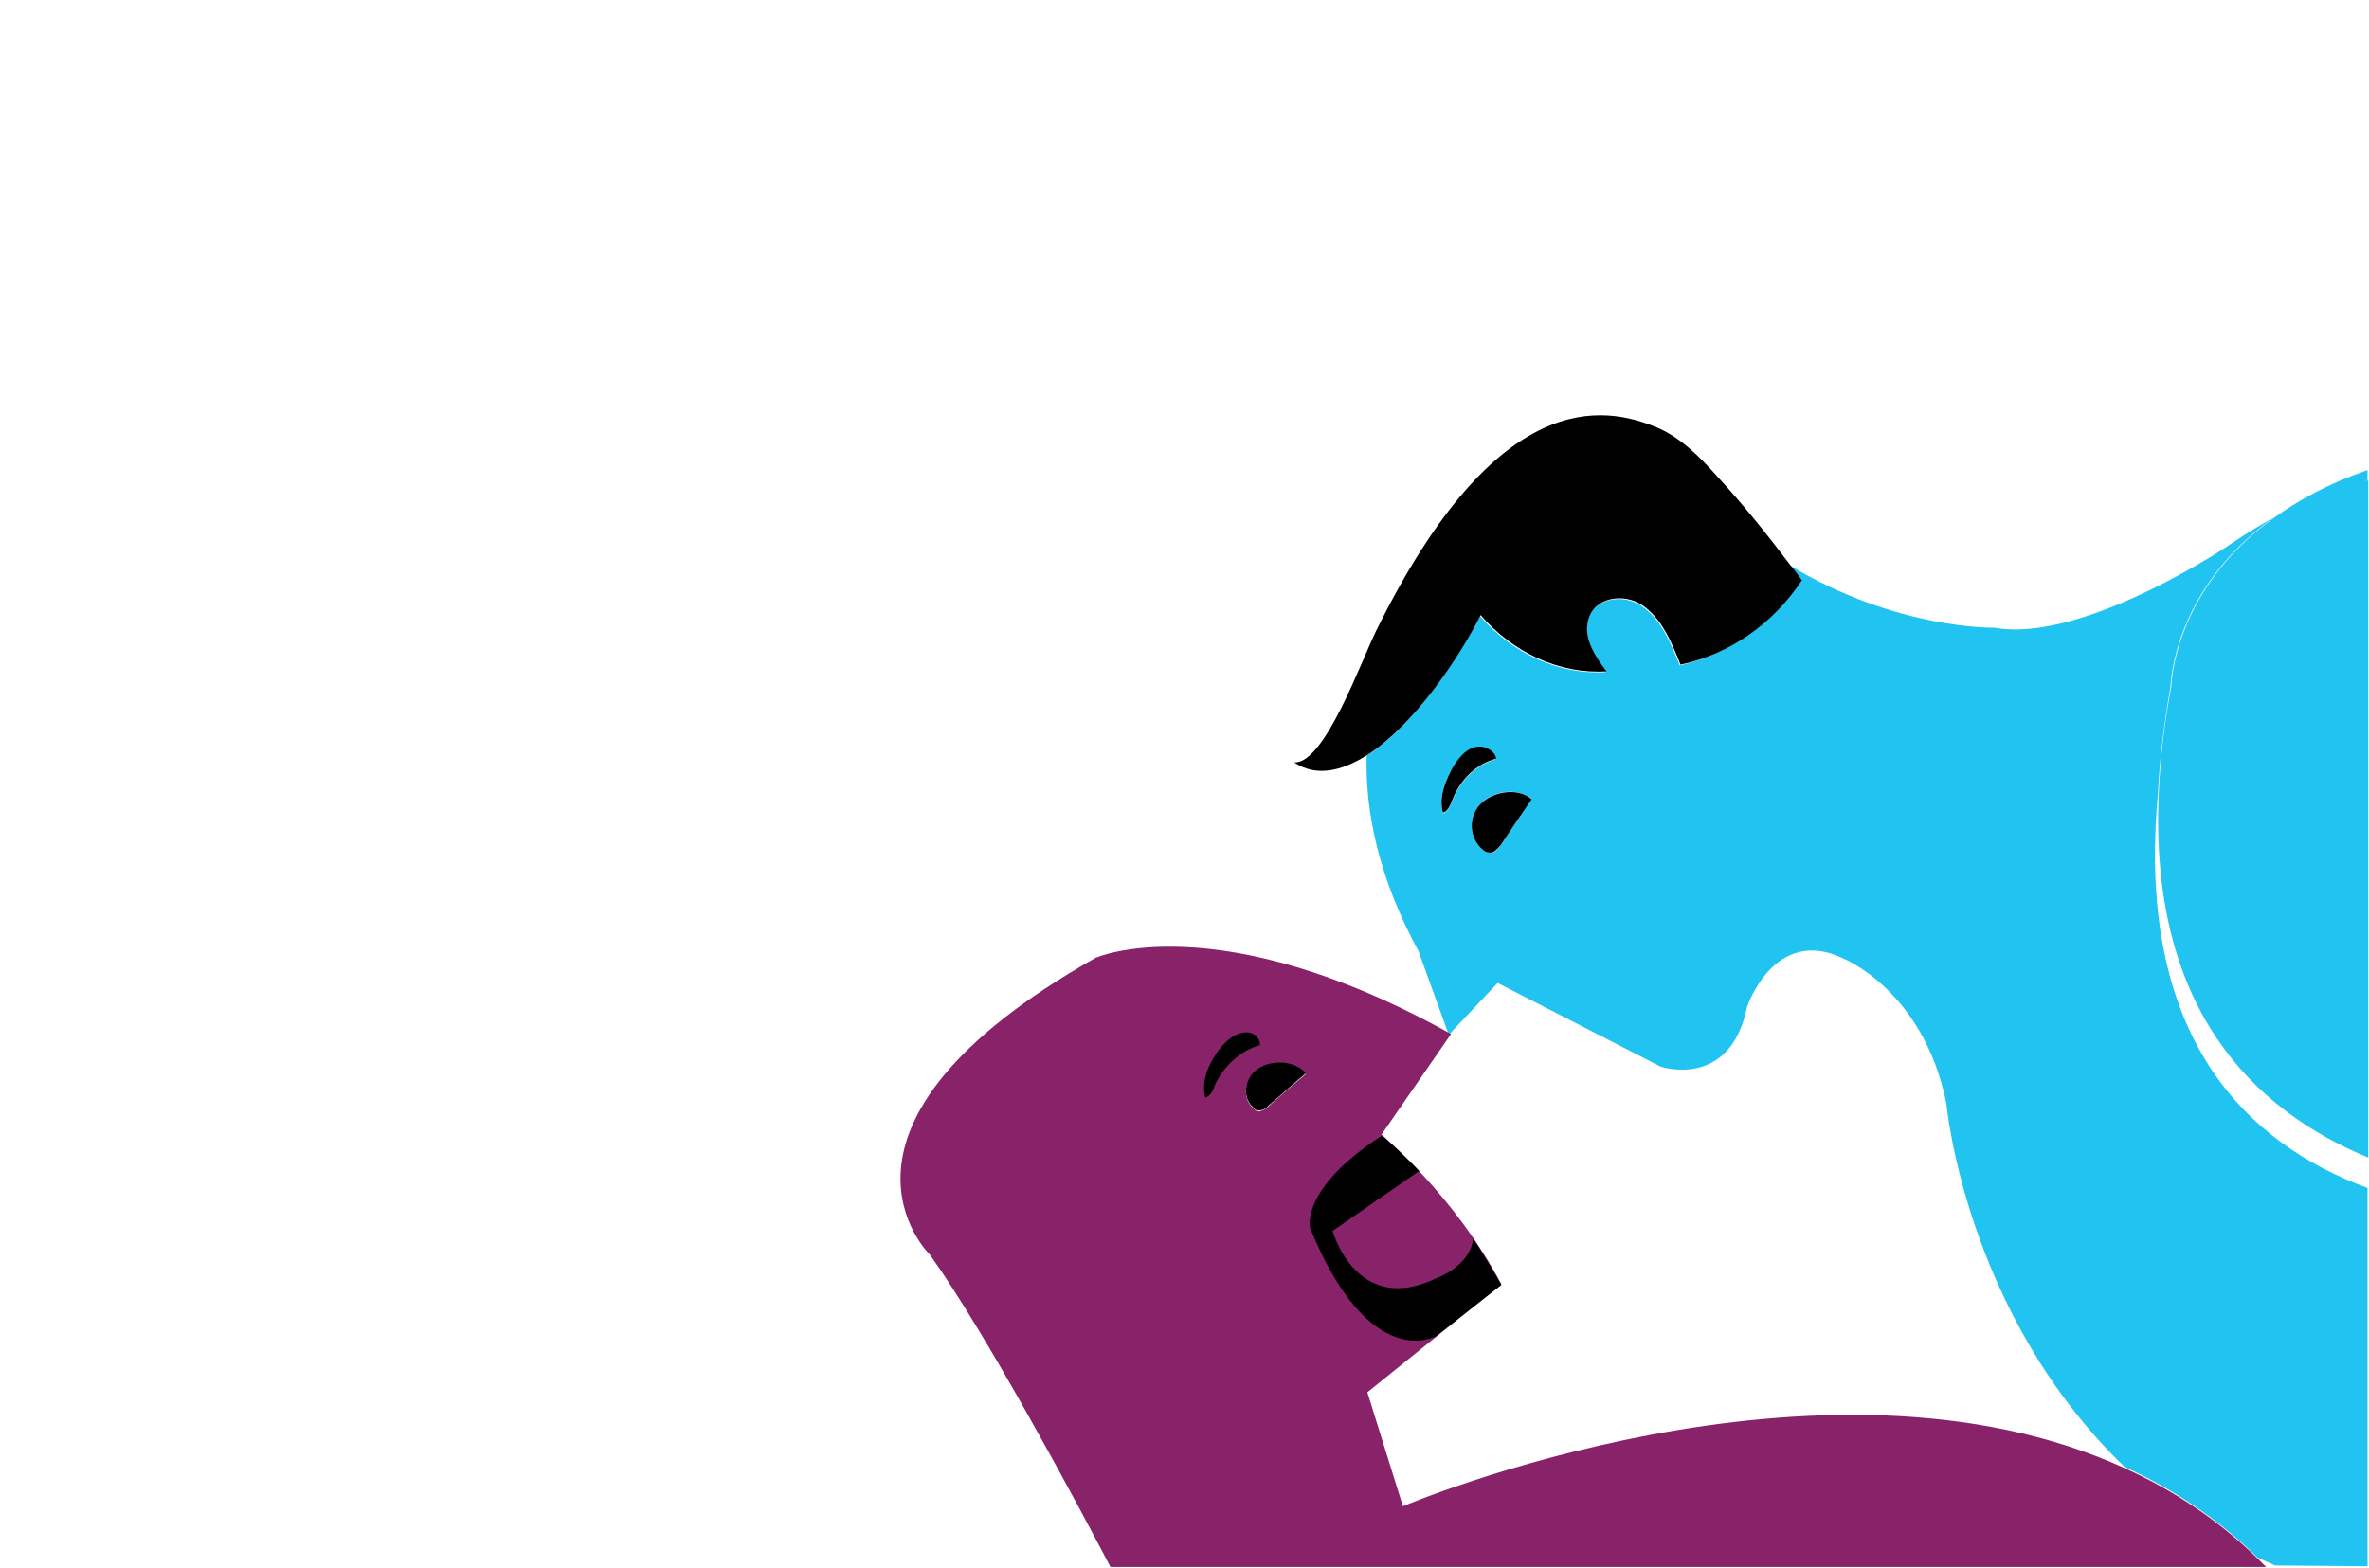 <?xml version="1.0" encoding="utf-8"?>
<!-- Generator: Adobe Illustrator 18.1.1, SVG Export Plug-In . SVG Version: 6.00 Build 0)  -->
<svg version="1.1" id="_x32_" xmlns="http://www.w3.org/2000/svg" xmlns:xlink="http://www.w3.org/1999/xlink" x="0px" y="0px"
	 viewBox="0 144 320 211.9" enable-background="new 0 144 320 211.9" xml:space="preserve">
<g>
	<path id="blue_face_4_" fill="#21C4F1" d="M319.8,355.6v-51.1c-16.3-6-31.4-20.3-28.3-53.4c0.2-4.4,0.8-9.2,1.7-14.4
		c0,0,0.2-12.9,13.8-22.7c-1.8,1-3.6,2.1-5.4,3.3c0.1,0-20.1,13.7-32.2,11.5c0,0-13.2,0.3-27.6-8.4c0.5,0.7,1,1.4,1.5,2.1
		c-3.9,5.8-9.9,9.9-16.4,11.4c-1.2-3-2.5-6.2-5.1-8s-6.7-1.1-7.4,2.1c-0.6,2.4,1,4.8,2.5,6.8c-6.3,0.4-12.6-2.5-17-7.6
		c-3,6-9.1,14.9-15.3,18.9c-0.2,7.8,1.7,16.6,7,26.4l4.1,11.3l6.6-7l22,11.3c0,0,9.4,3.2,11.7-8.1c0,0,3.7-11,13-6.5
		c0,0,10.8,4.3,13.9,19.5c0,0,2.5,28.4,24.1,49.2c6.4,2.9,12.5,6.9,17.9,12.2c0.8,0.4,1.6,0.7,2.4,1.1L319.8,355.6L319.8,355.6z
		 M196.2,252.1c-0.3,0.7-0.5,1.5-1.3,1.8c-0.6-2.2,0.3-4.6,1.5-6.4c0.9-1.4,2.3-2.8,3.9-2.5c0.8,0.1,1.7,0.8,1.7,1.6
		C199.4,247.3,197.3,249.4,196.2,252.1z M202.7,258.2c-0.4,0.5-0.8,1.1-1.4,1c-0.2,0-0.5-0.1-0.6-0.1c-2.1-1.3-2.6-4.4-0.8-6.4
		s5.3-2.3,7-0.7C205.5,254,204.1,256.1,202.7,258.2z"/>
	<path id="blue_shoulder_4_" fill="#21C4F1" d="M315.5,210.2c1.4-0.5,2.8-0.9,4.3-1.3v-1.4c-5.2,1.8-9.4,4.1-12.7,6.5
		c-13.6,9.8-13.8,22.7-13.8,22.7c-1,5.2-1.5,10-1.7,14.4c-1.3,29,12.6,42.8,28.3,49.3v-87.2v-4.3
		C318.4,209.2,316.9,209.7,315.5,210.2z"/>
	<path id="blue_eyebrow_4_" d="M200.3,244.9c-1.7-0.3-3,1.1-3.9,2.5c-1.1,1.9-2.1,4.2-1.5,6.4c0.7-0.2,1-1,1.3-1.8
		c1.1-2.7,3.2-4.8,5.9-5.5C202,245.7,201.2,245.1,200.3,244.9z"/>
	<path id="hair_4_" d="M241.8,220.3c-3.1-4.1-6.3-8.1-9.8-11.9c-2.4-2.7-5.1-5.4-8.3-6.7c-6.9-2.8-21.4-5.8-37.8,27.5
		c-2,4-7,18.1-11.1,17.8c3,2,6.4,1.2,9.9-1c6.2-4,12.3-12.9,15.3-18.9c4.4,5.1,10.7,8,17,7.6c-1.5-2-3.1-4.4-2.5-6.8
		c0.7-3.2,4.8-3.9,7.4-2.1c2.6,1.8,3.9,5,5.1,8c6.6-1.4,12.5-5.5,16.4-11.4C242.9,221.7,242.4,221,241.8,220.3z"/>
	<path id="blue_eye_4_" d="M199.9,252.7c-1.8,2-1.3,5.1,0.8,6.4c0.1,0,0.4,0.1,0.6,0.1c0.6,0,1-0.6,1.4-1c1.4-2.1,2.8-4.2,4.2-6.2
		C205.2,250.4,201.7,250.8,199.9,252.7z"/>
	<path id="purple_body_4_" fill="#88236A" d="M202.8,317.5c-6.4-12.1-16.2-20.2-16.2-20.2l9.4-13.6c-31.6-17.6-48-10.3-48-10.3
		c-40.3,22.8-22.4,40.1-22.4,40.1c7.4,10.3,19.7,33.2,24.4,42.2h156.1c-0.4-0.4-0.7-0.7-1.1-1.1c-5.4-5.3-11.5-9.3-17.9-12.2
		c-41.1-18.9-97.6,5.1-97.6,5.1l-4.8-15.4L202.8,317.5c0,0-12.3-16.6-16.1-20.1 M171.3,293.5c-0.4,0.4-1,0.7-1.4,0.6
		c-0.2,0-0.5-0.1-0.4-0.2c-1.8-1.3-1.5-4.1,0.4-5.4s5.2-1.1,6.5,0.6C174.7,290.5,173,292,171.3,293.5z"/>
	<path id="purple_eye_4_" d="M169.9,288.4c-1.9,1.3-2.2,4.1-0.4,5.4c-0.1,0.1,0.1,0.2,0.4,0.2c0.5,0.1,1.1-0.2,1.4-0.6
		c1.7-1.4,3.4-3,5.1-4.4C175,287.3,171.8,287.1,169.9,288.4z"/>
	<path id="purple_eyebrow_4_" d="M168.7,283.5c-1.7-0.2-3.1,1.1-4.1,2.4c-1.3,1.8-2.4,4.1-1.8,6.4c0.7-0.2,1.1-1,1.3-1.7
		c1.2-2.6,3.5-4.7,6.1-5.4C170.2,284.3,169.5,283.6,168.7,283.5z"/>
	<path id="beard_4_" d="M194,316.7c-10.8,5.2-14-6.4-14-6.4l11.7-8.1c-1.2-1.3-5-4.8-5-4.8c-11.4,7.4-9.7,12.7-9.7,12.6
		c8.1,19.7,17,14.5,17,14.5l8.8-6.9c-1.1-2-3.8-6.3-3.8-6.3C198.6,315.1,194,316.7,194,316.7z"/>
</g>
</svg>
